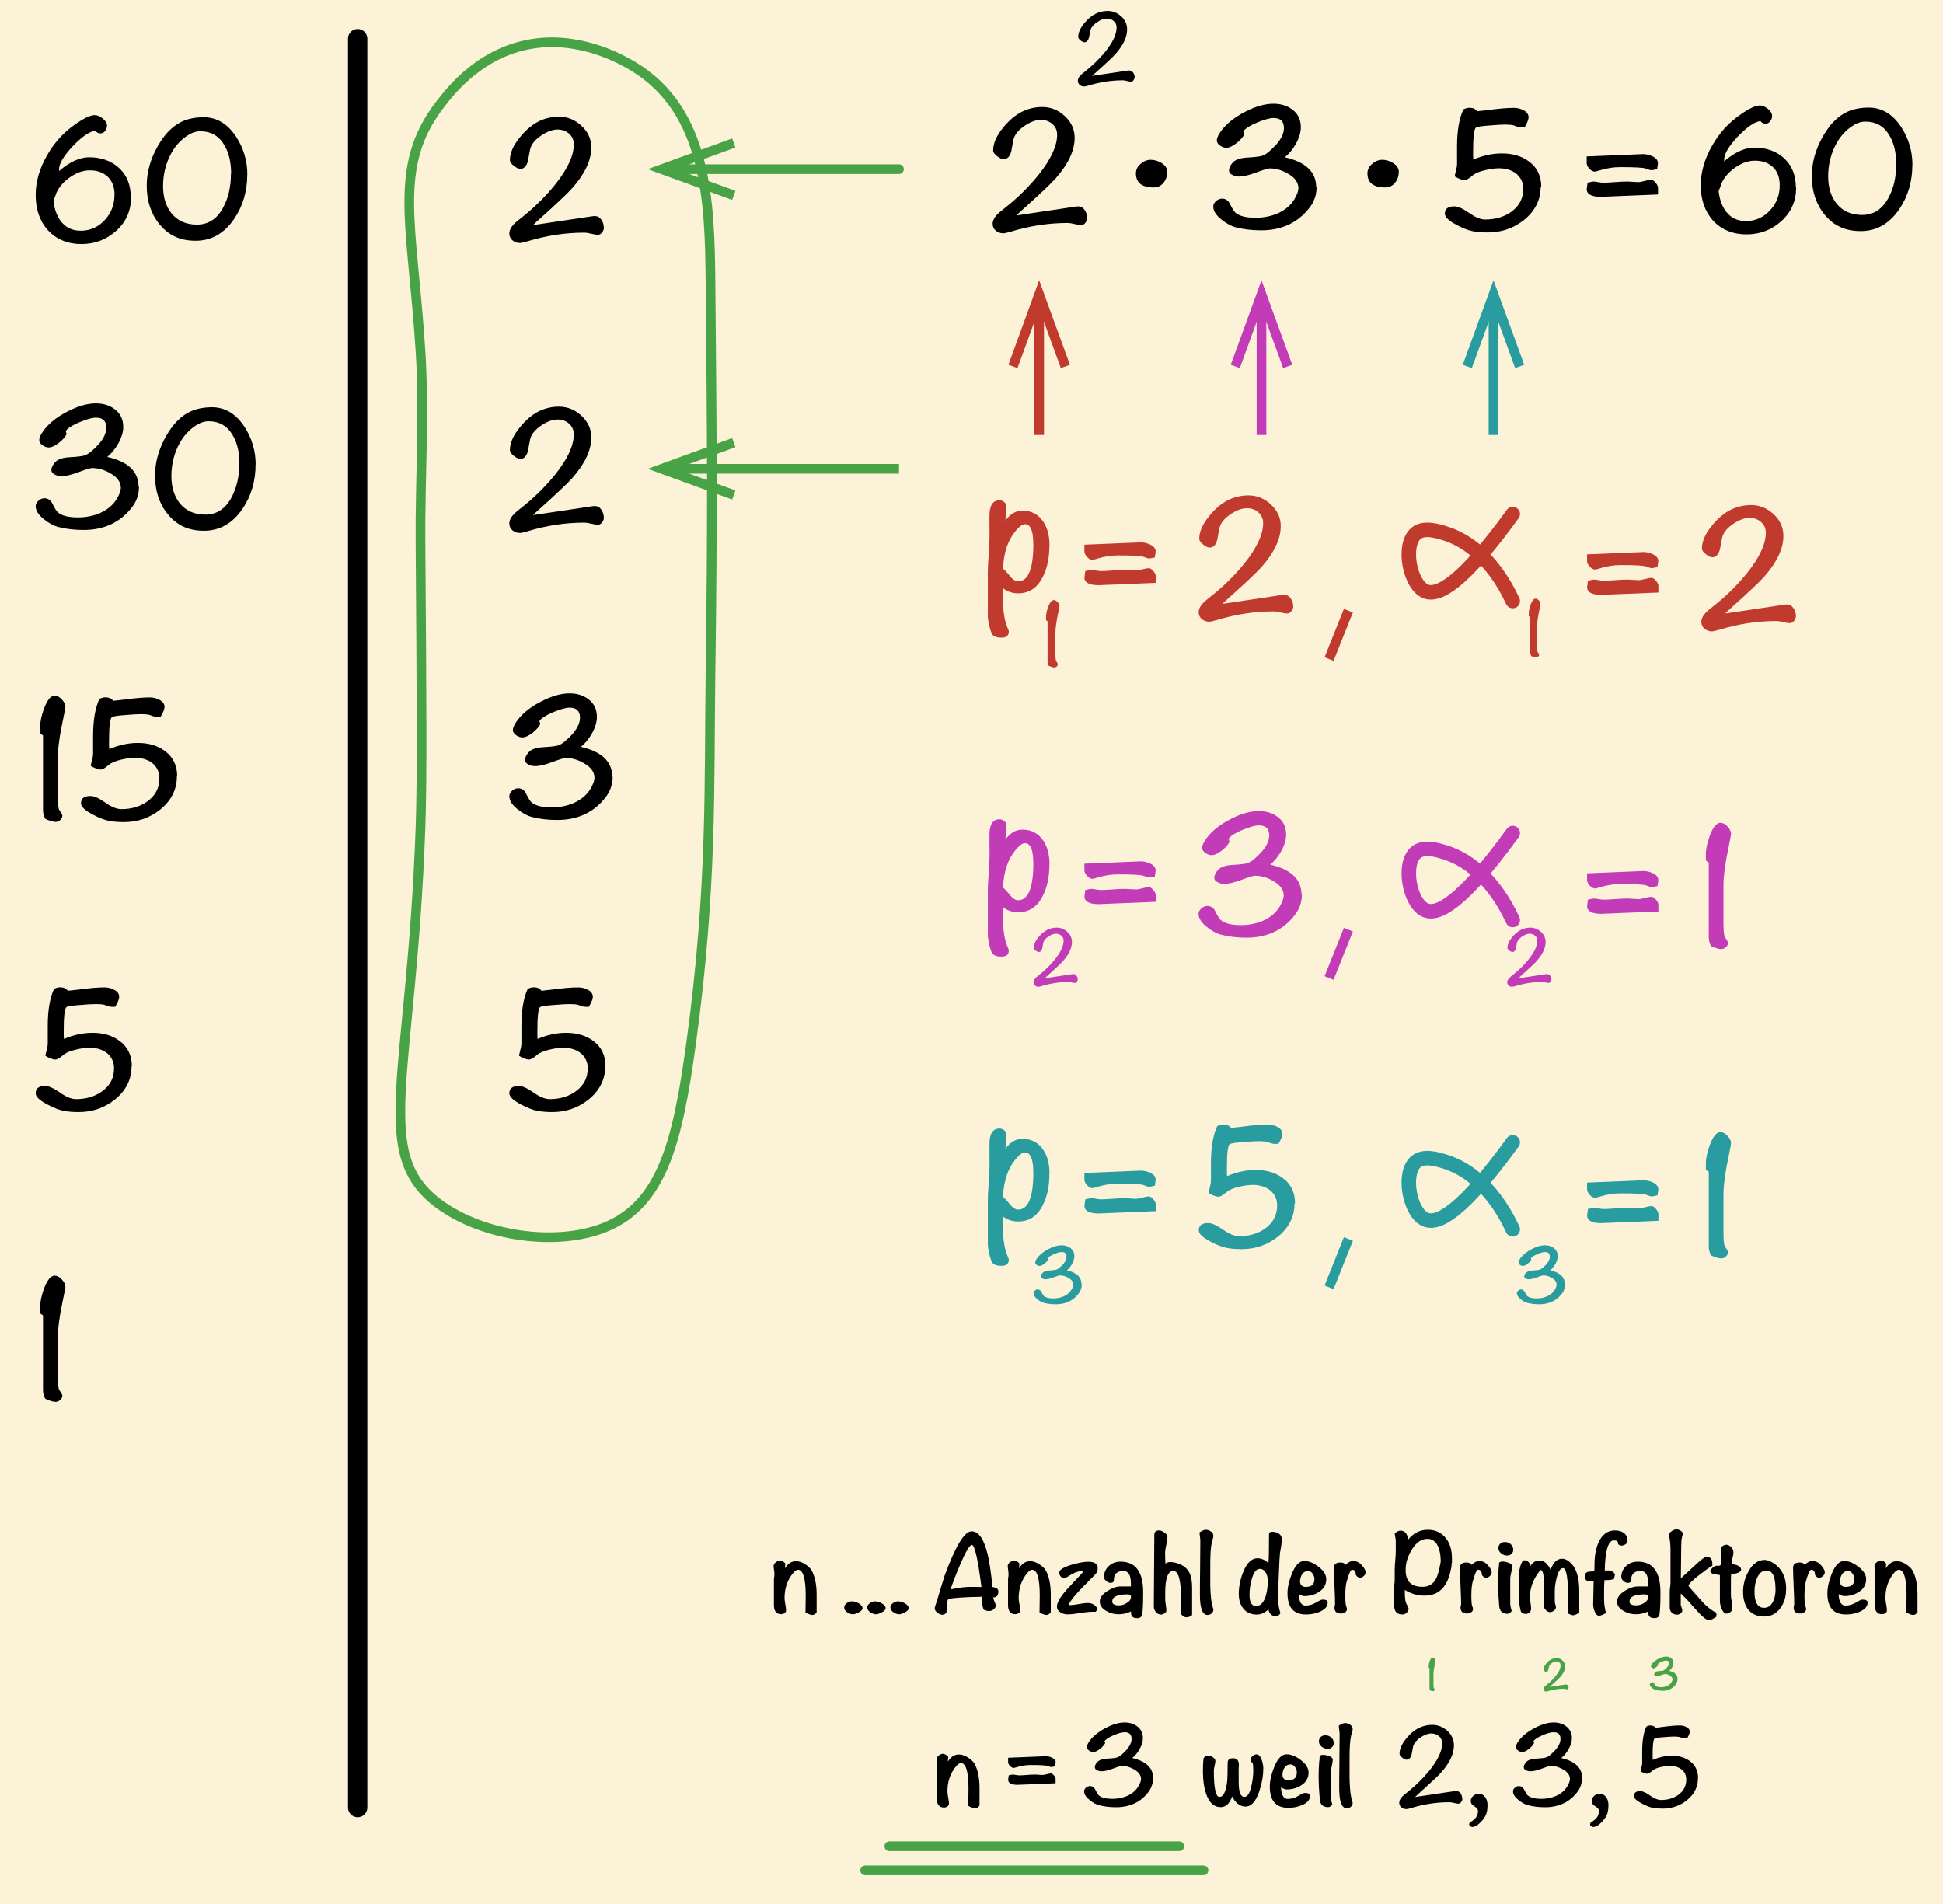 <?xml version="1.0" encoding="UTF-8"?>
<svg id="Ebene_1" data-name="Ebene 1" xmlns="http://www.w3.org/2000/svg" viewBox="0 0 201 197">
  <rect width="201" height="197" fill="#fbf2d8"/>
  <g>
    <path d="M13.56,20.39c0,1.39-.5,2.54-1.51,3.47-1.01.92-2.22,1.39-3.63,1.39s-2.61-.49-3.49-1.46c-.83-.94-1.24-2.14-1.24-3.61,0-1.37.39-2.73,1.16-4.08.73-1.29,1.67-2.35,2.85-3.18.94-.67,1.64-1.01,2.1-1.01.26,0,.54.12.83.35.29.23.44.48.44.74,0,.2-.07.38-.2.55-.13.17-.29.25-.48.25-.21,0-.39-.09-.53-.28-.61.09-1.39.62-2.34,1.61-.96,1.02-1.43,1.83-1.41,2.43v.13c1.11-.95,2.15-1.42,3.11-1.42,1.27,0,2.31.38,3.11,1.12s1.2,1.76,1.2,3.02ZM11.85,20.16c0-.79-.23-1.41-.69-1.86-.46-.45-1.08-.68-1.87-.68-.67,0-1.34.23-2,.68-.66.45-1.14.99-1.44,1.61-.06.19-.17.48-.32.86.1.9.37,1.62.8,2.16.5.63,1.17.94,2.02.94,1,0,1.83-.38,2.5-1.12.66-.71.99-1.57.99-2.59Z"/>
    <path d="M25.58,18.06c0,1.73-.45,3.25-1.35,4.58-1.03,1.51-2.36,2.27-3.99,2.27s-2.81-.57-3.75-1.72c-.88-1.08-1.31-2.41-1.31-3.99,0-1.4.39-2.77,1.16-4.12.86-1.5,1.92-2.42,3.19-2.76.45-.12.96-.19,1.54-.19,1.35,0,2.47.67,3.36,2.02.77,1.19,1.16,2.49,1.16,3.92ZM23.91,17.98c0-1.2-.23-2.18-.7-2.96-.55-.96-1.39-1.44-2.52-1.44-.36,0-.74.11-1.13.34-.86.5-1.54,1.27-2.03,2.3-.44.95-.66,1.96-.66,3.03,0,1.15.29,2.08.86,2.81.64.79,1.52,1.18,2.65,1.18,1.19,0,2.11-.61,2.74-1.83.51-.97.77-2.11.77-3.42Z"/>
    <path d="M14.38,50.35c0,.83-.26,1.56-.79,2.21-1.2,1.51-2.85,2.27-4.95,2.27-.94,0-1.79-.1-2.57-.3-.5-.12-1-.39-1.5-.79-.59-.46-.88-.92-.88-1.37,0-.21.1-.4.29-.57.19-.17.4-.25.61-.25.36,0,.63.17.81.51.24.5.44.82.6.96.41.34,1.1.51,2.06.51.82,0,1.59-.15,2.29-.45.77-.35,1.36-.84,1.74-1.48.27-.46.41-.84.41-1.12,0-.6-.36-1.11-1.09-1.52-.61-.36-1.24-.54-1.88-.54-.18,0-.64.14-1.39.42s-1.34.42-1.78.42c-.24,0-.46-.05-.66-.15-.25-.11-.38-.27-.38-.49,0-.26.14-.54.41-.83.27-.29.77-.45,1.48-.49.88-.05,1.41-.12,1.61-.21.38-.15.84-.54,1.41-1.16.51-.59.77-1.15.77-1.69,0-.69-.36-1.03-1.07-1.03-.4,0-.97.16-1.71.47-.74.31-1.21.61-1.41.9v.06s.03.1.09.26c-.14.29-.4.59-.79.9-.43.33-.78.49-1.07.49-.21,0-.43-.08-.65-.23-.22-.16-.33-.33-.33-.53,0-.27.17-.63.51-1.07.55-.71,1.36-1.35,2.43-1.9s2.04-.83,2.92-.83c.79,0,1.44.21,1.97.62.57.44.86,1.04.86,1.82,0,.52-.17,1.09-.51,1.71-.31.55-.69,1.01-1.14,1.39,2.16.49,3.24,1.52,3.24,3.11Z"/>
    <path d="M26.44,48.06c0,1.73-.45,3.25-1.35,4.58-1.03,1.51-2.36,2.27-3.99,2.27s-2.81-.57-3.75-1.72c-.88-1.08-1.31-2.41-1.31-3.99,0-1.4.39-2.77,1.16-4.12.86-1.5,1.92-2.42,3.19-2.76.45-.12.96-.19,1.54-.19,1.35,0,2.47.67,3.36,2.02.77,1.19,1.16,2.49,1.16,3.92ZM24.77,47.98c0-1.2-.23-2.18-.7-2.96-.55-.96-1.39-1.44-2.52-1.44-.36,0-.74.11-1.13.34-.86.5-1.54,1.27-2.03,2.3-.44.95-.66,1.96-.66,3.03,0,1.15.29,2.08.86,2.81.64.79,1.52,1.18,2.65,1.18,1.19,0,2.11-.61,2.74-1.83.51-.97.77-2.11.77-3.42Z"/>
    <path d="M6.77,73.08c0,.14-.08.56-.23,1.26-.38,1.76-.56,3.14-.56,4.12v3.68c0,.97.05,1.52.15,1.65.21.31.32.51.32.58,0,.18-.07.33-.22.46-.14.13-.3.2-.48.2-.26,0-.62-.11-1.07-.32-.15-.33-.23-.61-.23-.86v-7.76l-.3-.23v-.6c-.01-.52.12-1.17.39-1.93.34-.91.71-1.37,1.12-1.37.24,0,.48.13.72.38.24.26.37.5.37.74Z"/>
    <path d="M18.3,80.32c0,1.36-.58,2.51-1.73,3.44-1.09.86-2.33,1.29-3.73,1.29-.59,0-1.12-.04-1.58-.13s-1.03-.31-1.7-.67c-.79-.42-1.18-.8-1.18-1.14,0-.51.33-.76.98-.76.38,0,.88.23,1.53.68.64.46,1.2.68,1.66.68,1.05,0,1.94-.26,2.68-.79.84-.6,1.26-1.39,1.26-2.39,0-.67-.26-1.21-.77-1.61-.48-.35-1.06-.52-1.74-.52-.43,0-.9.06-1.43.19-.61.14-1.04.32-1.29.54-.38.33-.66.49-.86.49-.23,0-.56-.12-1.01-.38.01-.14.06-.34.13-.61.08-.27.11-.48.11-.63v-1.86c0-1.63.22-2.91.65-3.83.21-.11.42-.17.64-.17.34,0,.6.12.79.36.05,0,.39-.04,1.01-.11,1.17-.16,2.09-.24,2.77-.24.36,0,.69.08.97.23.37.18.56.43.56.75,0,.23-.14.57-.41,1.03h-.39c-.11,0-.24-.02-.39-.07-.2-.08-.32-.12-.36-.13-.2-.05-.48-.08-.84-.08-.39,0-.93.03-1.61.09-.88.06-1.36.14-1.46.23-.19.18-.28,1.01-.28,2.51,0,.31,0,.58.02.79.98-.42,1.96-.64,2.96-.64,1.14,0,2.08.29,2.83.86.82.62,1.24,1.49,1.24,2.6Z"/>
    <path d="M13.61,110.32c0,1.36-.58,2.51-1.73,3.44-1.09.86-2.33,1.29-3.73,1.29-.59,0-1.12-.04-1.58-.13s-1.03-.31-1.7-.67c-.79-.42-1.18-.8-1.18-1.14,0-.51.33-.76.98-.76.38,0,.88.23,1.53.68.64.46,1.2.68,1.66.68,1.05,0,1.94-.26,2.68-.79.84-.6,1.26-1.39,1.26-2.39,0-.67-.26-1.21-.77-1.61-.48-.35-1.06-.52-1.74-.52-.43,0-.9.06-1.43.19-.61.14-1.04.32-1.29.54-.38.33-.66.49-.86.49-.23,0-.56-.12-1.01-.38.01-.14.06-.34.13-.61.08-.27.11-.48.11-.63v-1.86c0-1.63.22-2.91.65-3.83.21-.11.42-.17.64-.17.34,0,.6.12.79.36.05,0,.39-.04,1.01-.11,1.17-.16,2.09-.24,2.77-.24.36,0,.69.08.97.23.37.17.56.42.56.75,0,.22-.14.57-.41,1.03h-.39c-.11,0-.24-.03-.39-.08-.2-.08-.32-.12-.36-.13-.2-.05-.48-.07-.84-.07-.39,0-.93.03-1.61.09-.88.06-1.36.14-1.46.22-.19.17-.28,1.01-.28,2.51,0,.31,0,.58.02.79.98-.42,1.96-.64,2.96-.64,1.14,0,2.08.29,2.83.86.82.62,1.24,1.49,1.24,2.6Z"/>
    <path d="M6.77,133.08c0,.14-.08.56-.23,1.26-.38,1.76-.56,3.14-.56,4.12v3.68c0,.97.05,1.52.15,1.65.21.31.32.51.32.58,0,.18-.07.33-.22.46-.14.13-.3.2-.48.2-.26,0-.62-.11-1.07-.32-.15-.33-.23-.61-.23-.86v-7.76l-.3-.22v-.6c-.01-.52.12-1.17.39-1.93.34-.91.71-1.37,1.12-1.37.24,0,.48.13.72.38.24.26.37.5.37.74Z"/>
  </g>
  <g>
    <path d="M62.48,23.52c0,.18-.06.35-.19.52-.12.17-.27.25-.45.25-.15,0-.38-.04-.68-.11-.31-.08-.54-.11-.7-.11-1.98,0-3.94.3-5.91.9-.39.11-.64.17-.75.17-.3,0-.56-.09-.78-.27-.22-.18-.33-.42-.33-.72s.16-.63.47-.96c.11-.12.39-.36.84-.71,1.28-1.01,2.41-2.13,3.41-3.36,1.3-1.62,1.95-3.02,1.95-4.18,0-.46-.17-.83-.5-1.12s-.73-.42-1.19-.42c-.51,0-1.07.21-1.68.62-.61.41-.98.86-1.13,1.35-.09.42-.17.85-.24,1.27-.15.55-.41.83-.79.83-.19,0-.42-.11-.68-.32-.27-.21-.4-.41-.4-.58,0-.74.34-1.52,1.03-2.36.62-.77,1.3-1.34,2.02-1.69.64-.3,1.31-.45,2.02-.45.88,0,1.65.31,2.33.94.68.63,1.02,1.38,1.02,2.25,0,1.31-.66,2.72-1.99,4.22-.45.51-1.63,1.63-3.54,3.34-.19.16-.35.32-.49.47l6.15-.92c.06-.01.13-.02.21-.02.29,0,.52.12.69.37.17.24.26.52.26.82Z"/>
    <path d="M62.48,53.52c0,.18-.06.35-.19.52-.12.17-.27.25-.45.25-.15,0-.38-.04-.68-.11-.31-.08-.54-.11-.7-.11-1.98,0-3.94.3-5.91.9-.39.11-.64.17-.75.17-.3,0-.56-.09-.78-.27-.22-.18-.33-.42-.33-.72s.16-.63.47-.96c.11-.12.39-.36.84-.71,1.28-1.01,2.41-2.13,3.41-3.36,1.3-1.62,1.95-3.02,1.95-4.18,0-.46-.17-.83-.5-1.12s-.73-.42-1.19-.42c-.51,0-1.07.21-1.68.62-.61.41-.98.86-1.13,1.35-.09.42-.17.85-.24,1.27-.15.55-.41.83-.79.83-.19,0-.42-.11-.68-.32-.27-.21-.4-.41-.4-.58,0-.74.34-1.52,1.03-2.36.62-.77,1.3-1.34,2.02-1.69.64-.3,1.31-.45,2.02-.45.88,0,1.65.31,2.33.94.68.63,1.02,1.38,1.02,2.25,0,1.31-.66,2.72-1.99,4.22-.45.51-1.63,1.63-3.54,3.34-.19.16-.35.32-.49.47l6.15-.92c.06-.01.13-.02.21-.02.29,0,.52.12.69.37.17.24.26.52.26.82Z"/>
    <path d="M63.38,80.35c0,.82-.26,1.56-.79,2.21-1.2,1.51-2.85,2.27-4.95,2.27-.94,0-1.79-.1-2.57-.3-.5-.12-1-.39-1.5-.79-.59-.46-.88-.92-.88-1.37,0-.21.1-.4.29-.57.19-.17.4-.25.61-.25.36,0,.63.17.81.51.24.5.44.82.6.96.41.34,1.1.51,2.06.51.82,0,1.59-.15,2.29-.45.77-.35,1.36-.84,1.74-1.48.27-.46.41-.84.41-1.12,0-.6-.36-1.11-1.09-1.52-.61-.36-1.24-.54-1.88-.54-.18,0-.64.14-1.39.42s-1.34.42-1.78.42c-.24,0-.46-.05-.66-.15-.25-.11-.38-.27-.38-.49,0-.26.14-.54.41-.83.27-.29.77-.45,1.48-.49.88-.05,1.41-.12,1.61-.21.38-.15.84-.54,1.41-1.16.51-.59.77-1.15.77-1.69,0-.69-.36-1.03-1.07-1.03-.4,0-.97.16-1.71.47-.74.31-1.21.61-1.41.9v.06s.03.1.09.26c-.14.29-.4.59-.79.9-.43.33-.78.49-1.07.49-.21,0-.43-.08-.65-.23-.22-.16-.33-.33-.33-.53,0-.27.17-.63.51-1.07.55-.71,1.36-1.35,2.43-1.9s2.04-.83,2.92-.83c.79,0,1.44.21,1.97.62.57.44.86,1.04.86,1.82,0,.52-.17,1.09-.51,1.71-.31.55-.69,1.01-1.14,1.39,2.16.49,3.24,1.53,3.24,3.11Z"/>
    <path d="M62.61,110.32c0,1.36-.58,2.51-1.73,3.44-1.09.86-2.33,1.29-3.73,1.29-.59,0-1.12-.04-1.58-.13s-1.03-.31-1.7-.67c-.79-.42-1.18-.8-1.18-1.14,0-.51.33-.76.98-.76.38,0,.88.23,1.53.68.64.46,1.2.68,1.66.68,1.05,0,1.94-.26,2.68-.79.84-.6,1.26-1.39,1.26-2.39,0-.67-.26-1.21-.77-1.61-.48-.35-1.06-.52-1.74-.52-.43,0-.9.06-1.43.19-.61.14-1.04.32-1.29.54-.38.33-.66.49-.86.49-.23,0-.56-.12-1.01-.38.01-.14.06-.34.13-.61.08-.27.11-.48.11-.63v-1.86c0-1.63.22-2.91.65-3.83.21-.11.42-.17.64-.17.34,0,.6.12.79.36.05,0,.39-.04,1.01-.11,1.17-.16,2.09-.24,2.77-.24.36,0,.69.08.97.23.37.17.56.42.56.75,0,.22-.14.57-.41,1.03h-.39c-.11,0-.24-.03-.39-.08-.2-.08-.32-.12-.36-.13-.2-.05-.48-.07-.84-.07-.39,0-.93.03-1.61.09-.88.06-1.36.14-1.46.22-.19.17-.28,1.01-.28,2.51,0,.31,0,.58.02.79.98-.42,1.96-.64,2.96-.64,1.14,0,2.08.29,2.83.86.82.62,1.24,1.49,1.24,2.6Z"/>
  </g>
  <g>
    <path d="M112.48,22.52c0,.18-.06.35-.19.52-.12.17-.27.25-.45.25-.15,0-.38-.04-.68-.11-.31-.08-.54-.11-.7-.11-1.98,0-3.94.3-5.91.9-.39.11-.64.17-.75.17-.3,0-.56-.09-.78-.27-.22-.18-.33-.42-.33-.72s.16-.63.47-.96c.11-.12.39-.36.84-.71,1.28-1.01,2.41-2.13,3.41-3.36,1.3-1.62,1.95-3.02,1.95-4.18,0-.46-.17-.83-.5-1.12-.33-.28-.73-.42-1.19-.42-.51,0-1.07.21-1.68.62s-.98.86-1.13,1.35c-.09.42-.17.85-.24,1.27-.15.55-.41.83-.79.83-.19,0-.42-.11-.69-.32-.27-.21-.4-.41-.4-.58,0-.74.34-1.52,1.03-2.36.62-.77,1.3-1.34,2.03-1.69.64-.3,1.31-.45,2.02-.45.88,0,1.65.31,2.33.94.68.63,1.02,1.38,1.02,2.25,0,1.31-.66,2.72-1.99,4.22-.45.51-1.63,1.63-3.54,3.34-.19.16-.35.32-.49.47l6.15-.92c.06-.01.13-.02.21-.02.29,0,.52.12.69.37.17.24.26.52.26.82Z"/>
    <path d="M120.75,17.79c0,.43-.13.8-.39,1.12-.26.32-.6.48-1.01.48-1.23,0-1.84-.49-1.84-1.46,0-.38.16-.7.49-.98.32-.28.67-.42,1.03-.42.39,0,.76.11,1.11.32.41.25.62.57.62.96Z"/>
    <path d="M136.2,19.35c0,.83-.26,1.56-.79,2.21-1.2,1.51-2.85,2.27-4.95,2.27-.94,0-1.79-.1-2.57-.3-.5-.12-1-.39-1.5-.79-.59-.46-.88-.92-.88-1.37,0-.21.1-.4.29-.57.19-.17.4-.25.61-.25.36,0,.63.17.81.51.24.5.44.82.6.96.41.34,1.1.51,2.06.51.82,0,1.59-.15,2.29-.45.78-.35,1.36-.84,1.74-1.48.27-.46.41-.84.41-1.12,0-.6-.36-1.11-1.09-1.52-.61-.36-1.24-.54-1.88-.54-.17,0-.64.14-1.39.42s-1.34.42-1.78.42c-.24,0-.46-.05-.66-.15-.25-.11-.38-.27-.38-.49,0-.26.14-.54.41-.83.28-.29.77-.45,1.48-.49.88-.05,1.41-.12,1.61-.21.38-.15.84-.54,1.41-1.16.51-.59.77-1.15.77-1.69,0-.69-.36-1.03-1.07-1.03-.4,0-.97.16-1.71.47-.74.31-1.21.61-1.41.9v.06s.03.1.09.26c-.14.29-.4.59-.79.9-.43.33-.78.49-1.07.49-.21,0-.43-.08-.65-.23-.22-.16-.33-.33-.33-.53,0-.27.17-.63.51-1.07.55-.71,1.36-1.35,2.43-1.9,1.07-.56,2.04-.83,2.92-.83.79,0,1.44.21,1.97.62.58.44.86,1.04.86,1.82,0,.52-.17,1.09-.51,1.71-.31.55-.69,1.01-1.14,1.39,2.16.49,3.24,1.52,3.24,3.11Z"/>
    <path d="M144.7,17.79c0,.43-.13.8-.39,1.12-.26.32-.6.48-1.01.48-1.23,0-1.84-.49-1.84-1.46,0-.38.16-.7.49-.98s.67-.42,1.03-.42c.39,0,.76.11,1.11.32.41.25.62.57.62.96Z"/>
    <path d="M159.38,19.32c0,1.36-.58,2.51-1.72,3.44-1.09.86-2.33,1.29-3.73,1.29-.59,0-1.12-.04-1.58-.13-.47-.09-1.03-.31-1.7-.67-.79-.42-1.18-.8-1.18-1.14,0-.51.33-.76.98-.76.38,0,.88.23,1.53.68.64.46,1.2.68,1.66.68,1.05,0,1.94-.26,2.68-.78.84-.6,1.26-1.4,1.26-2.39,0-.67-.26-1.21-.77-1.61-.47-.35-1.06-.52-1.74-.52-.42,0-.9.06-1.42.19-.61.14-1.04.32-1.29.54-.38.33-.66.49-.86.49-.23,0-.56-.12-1.01-.38.01-.14.06-.34.13-.61s.11-.48.11-.63v-1.86c0-1.63.22-2.91.66-3.83.21-.11.42-.17.64-.17.34,0,.6.12.79.36.05,0,.39-.04,1.01-.11,1.17-.16,2.09-.24,2.77-.24.36,0,.69.08.97.23.37.18.56.43.56.75,0,.23-.14.57-.41,1.03h-.39c-.11,0-.24-.02-.39-.07-.2-.08-.32-.12-.36-.13-.2-.05-.48-.08-.84-.08-.39,0-.93.03-1.61.09-.88.06-1.36.14-1.46.23-.19.18-.28,1.01-.28,2.51,0,.31,0,.57.02.79.97-.42,1.96-.64,2.96-.64,1.14,0,2.08.29,2.83.86.83.62,1.24,1.49,1.24,2.6Z"/>
    <path d="M171.51,16.86c0,.09-.01.19-.04.32-.02.16-.04.27-.04.32-.33.07-.53.11-.62.11-.07,0-.26-.06-.54-.17-.24-.1-1.12-.15-2.66-.15-.7,0-1.39.11-2.08.32l-.21.06c-.16.05-.28.08-.34.08-.19,0-.38-.1-.56-.3-.19-.2-.28-.39-.28-.58v-.69c3.84-.16,5.78-.24,5.83-.24.33,0,.65.08.98.23.38.19.56.42.56.71ZM171.51,20.12c-3.8.16-5.76.24-5.89.24-.99,0-1.48-.27-1.48-.81,0,.05.03-.17.09-.65.33-.08.53-.12.6-.12.11,0,.28.02.51.06.22.04.39.06.51.06.26,0,.66-.02,1.2-.06.54-.04.94-.06,1.22-.06.14,0,.34,0,.61.03.27.02.47.03.59.03.15,0,.37-.04.67-.12.29-.08.52-.12.67-.12.14,0,.29.1.46.3.17.2.25.38.25.52v.69Z"/>
    <path d="M185.81,19.39c0,1.39-.5,2.54-1.51,3.47-1.01.92-2.22,1.39-3.63,1.39s-2.61-.49-3.49-1.46c-.82-.94-1.24-2.14-1.24-3.61,0-1.37.39-2.73,1.16-4.08.72-1.29,1.67-2.35,2.85-3.18.94-.67,1.64-1.01,2.1-1.01.26,0,.54.12.83.35.29.23.44.48.44.74,0,.2-.07.38-.2.55-.13.17-.29.25-.48.25-.21,0-.39-.09-.53-.28-.61.09-1.39.62-2.34,1.61-.96,1.02-1.43,1.83-1.41,2.43v.13c1.11-.95,2.15-1.42,3.11-1.42,1.28,0,2.31.38,3.11,1.12.8.75,1.2,1.76,1.2,3.02ZM184.11,19.16c0-.79-.23-1.41-.69-1.86-.46-.45-1.08-.68-1.87-.68-.67,0-1.34.23-2,.68-.66.45-1.14.99-1.44,1.61-.06.19-.17.48-.32.86.1.9.37,1.62.8,2.16.5.63,1.17.94,2.02.94,1,0,1.83-.38,2.51-1.12.66-.71.99-1.57.99-2.59Z"/>
    <path d="M197.83,17.06c0,1.73-.45,3.25-1.35,4.58-1.03,1.51-2.36,2.27-3.99,2.27s-2.81-.57-3.75-1.72c-.88-1.08-1.31-2.41-1.31-3.99,0-1.4.39-2.77,1.16-4.12.86-1.5,1.92-2.42,3.19-2.76.45-.12.96-.19,1.54-.19,1.35,0,2.47.67,3.36,2.02.77,1.19,1.16,2.49,1.16,3.92ZM196.16,16.98c0-1.2-.23-2.18-.7-2.96-.55-.96-1.39-1.44-2.52-1.44-.36,0-.74.11-1.13.34-.86.5-1.54,1.27-2.03,2.3-.44.95-.66,1.96-.66,3.03,0,1.15.29,2.08.87,2.81.64.79,1.52,1.18,2.65,1.18,1.19,0,2.11-.61,2.75-1.83.51-.97.77-2.11.77-3.42Z"/>
  </g>
  <path d="M117.37,7.99c0,.11-.04.21-.11.31s-.17.15-.27.15c-.09,0-.23-.02-.41-.07s-.32-.07-.42-.07c-1.19,0-2.37.18-3.54.54-.23.07-.38.1-.45.1-.18,0-.34-.05-.47-.16-.13-.11-.2-.25-.2-.43s.09-.38.28-.57c.07-.08.24-.22.51-.43.76-.61,1.45-1.28,2.05-2.01.78-.97,1.17-1.81,1.17-2.51,0-.28-.1-.5-.3-.67-.2-.17-.44-.25-.71-.25-.31,0-.64.12-1.01.37-.36.25-.59.52-.68.81-.05.25-.1.51-.15.77-.09.33-.25.5-.47.5-.11,0-.25-.06-.41-.19s-.24-.24-.24-.35c0-.44.21-.92.62-1.42.38-.47.78-.8,1.22-1.01.38-.18.79-.27,1.21-.27.52,0,.99.19,1.4.56s.61.83.61,1.35c0,.79-.4,1.63-1.19,2.53-.27.31-.98.98-2.13,2-.11.1-.21.19-.29.28l3.69-.55s.08-.01.12-.01c.17,0,.31.07.42.22.11.15.16.31.16.49Z"/>
  <line x1="37" y1="4" x2="37" y2="187" fill="none" stroke="#000" stroke-linecap="round" stroke-miterlimit="10" stroke-width="2"/>
  <path d="M55.5,4.47c-5.65.7-8.88,4.91-10,6.37-4.92,6.41-2.84,12.29-2,25.46.42,6.62-.05,13.26,0,19.89.12,16.29.18,24.44,0,29.44-.93,26.09-5.15,33.8,2,38.99,4.56,3.31,12.04,4.35,17,2.39,5.98-2.37,7.59-8.8,9-19.1,2.22-16.26,1.84-26.9,2-38.19.23-16.38.15-24.45,0-40.58-.08-8.18-.32-17.67-8-22.28-.88-.53-5.01-3-10-2.39Z" fill="none" stroke="#48a346" stroke-miterlimit="10"/>
  <g>
    <line x1="93" y1="17.5" x2="69.83" y2="17.5" fill="none" stroke="#48a346" stroke-linecap="round" stroke-linejoin="round"/>
    <polygon points="75.74 14.32 76.08 15.26 69.92 17.5 76.08 19.74 75.74 20.68 67 17.5 75.74 14.32" fill="#48a346"/>
  </g>
  <g>
    <line x1="107.5" y1="45" x2="107.5" y2="31.83" fill="none" stroke="#c03b2d" stroke-miterlimit="10"/>
    <polygon points="110.68 37.74 109.74 38.08 107.5 31.92 105.26 38.08 104.32 37.74 107.5 29 110.68 37.74" fill="#c03b2d"/>
  </g>
  <g>
    <line x1="130.5" y1="45" x2="130.5" y2="31.83" fill="none" stroke="#c23bb7" stroke-miterlimit="10"/>
    <polygon points="133.68 37.74 132.74 38.08 130.5 31.92 128.26 38.08 127.32 37.74 130.5 29 133.68 37.74" fill="#c23bb7"/>
  </g>
  <g>
    <line x1="154.5" y1="45" x2="154.5" y2="31.83" fill="none" stroke="#299c9f" stroke-miterlimit="10"/>
    <polygon points="157.68 37.74 156.74 38.08 154.5 31.92 152.26 38.08 151.32 37.74 154.5 29 157.68 37.74" fill="#299c9f"/>
  </g>
  <g>
    <line x1="93" y1="48.5" x2="69.83" y2="48.5" fill="none" stroke="#48a346" stroke-miterlimit="10"/>
    <polygon points="75.74 45.32 76.08 46.26 69.92 48.5 76.08 50.74 75.74 51.68 67 48.5 75.74 45.32" fill="#48a346"/>
  </g>
  <path d="M108.56,56.41c0,1.27-.22,2.36-.67,3.24-.56,1.15-1.41,1.73-2.55,1.73-.61,0-1.14-.18-1.58-.52v1.12c0,1.2.14,2.14.41,2.83.12.27.19.45.19.52,0,.42-.25.64-.75.64-.38,0-.66-.07-.84-.21-.14-.09-.28-.4-.41-.94-.11-.48-.17-.84-.17-1.09v-4.52c0-.41.02-.98.08-1.69.05-.8.08-1.36.09-1.67.01-.31.01-.72,0-1.24v-1.26c0-1.06.35-1.59,1.04-1.59.17,0,.33.06.48.18s.22.26.22.42c0,.27-.03.77-.09,1.5.49-.69,1.08-1.03,1.76-1.03.92,0,1.64.38,2.14,1.12.44.65.66,1.46.66,2.44ZM106.89,56.25c0-1.35-.29-2.02-.87-2.02-.25,0-.58.24-.98.73-.78.94-1.21,2.23-1.28,3.88.14.08.38.34.74.79.28.34.55.51.83.51,1.04,0,1.57-1.29,1.57-3.88Z" fill="#c03b2d"/>
  <g>
    <path d="M119.55,57.03c0,.09-.01.19-.04.32-.03.16-.04.27-.04.32-.33.07-.53.11-.62.11-.08,0-.26-.06-.54-.17-.24-.1-1.12-.15-2.66-.15-.7,0-1.39.11-2.08.32l-.21.06c-.16.05-.28.08-.34.08-.19,0-.38-.1-.56-.3-.19-.2-.28-.39-.28-.58v-.69c3.84-.16,5.78-.24,5.83-.24.33,0,.65.08.98.23.38.19.56.42.56.71ZM119.55,60.3c-3.8.16-5.76.24-5.89.24-.99,0-1.48-.27-1.48-.81,0,.05.03-.17.09-.65.33-.08.53-.12.6-.12.11,0,.28.02.51.06.22.04.39.06.51.06.26,0,.66-.02,1.2-.06.54-.04.94-.06,1.22-.06.14,0,.34,0,.61.03.27.02.47.03.59.03.15,0,.37-.04.67-.12.29-.08.52-.12.67-.12.14,0,.29.1.46.3.17.2.25.38.25.52v.69Z" fill="#c03b2d"/>
    <path d="M133.79,62.7c0,.18-.06.35-.19.52-.12.17-.28.25-.45.25-.15,0-.38-.04-.68-.11-.31-.08-.54-.11-.7-.11-1.97,0-3.94.3-5.91.9-.39.11-.64.17-.75.17-.3,0-.56-.09-.78-.27-.22-.18-.33-.42-.33-.72s.16-.63.47-.96c.11-.12.39-.36.84-.71,1.28-1.01,2.41-2.13,3.41-3.36,1.3-1.62,1.95-3.02,1.95-4.18,0-.46-.17-.83-.5-1.12s-.73-.42-1.19-.42c-.51,0-1.07.21-1.68.62s-.98.86-1.13,1.35c-.09.42-.17.85-.24,1.27-.15.55-.41.83-.79.83-.19,0-.42-.11-.68-.32-.27-.21-.4-.41-.4-.58,0-.74.34-1.52,1.03-2.36.62-.77,1.3-1.34,2.03-1.69.64-.3,1.31-.45,2.02-.45.88,0,1.65.31,2.33.94.68.63,1.02,1.38,1.02,2.25,0,1.31-.66,2.72-1.99,4.22-.45.51-1.63,1.63-3.54,3.34-.19.16-.35.32-.49.47l6.15-.92c.06-.01.13-.02.21-.02.29,0,.52.12.69.37.17.24.26.52.26.82Z" fill="#c03b2d"/>
  </g>
  <path d="M109.6,62.68c0,.07-.04.3-.12.67-.2.94-.3,1.67-.3,2.2v1.96c0,.52.03.81.08.88.11.17.17.27.17.31,0,.09-.04.18-.11.25-.08.07-.16.1-.26.1-.14,0-.33-.06-.57-.17-.08-.17-.12-.33-.12-.46v-4.14l-.16-.12v-.32c0-.28.06-.62.21-1.03.18-.49.38-.73.6-.73.13,0,.26.07.39.2.13.14.19.27.19.4Z" fill="#c03b2d"/>
  <g>
    <path d="M171.55,58.03c0,.09-.01.19-.04.32-.03.16-.04.27-.04.32-.33.07-.53.11-.62.11-.08,0-.26-.06-.54-.17-.24-.1-1.12-.15-2.66-.15-.7,0-1.39.11-2.08.32l-.21.06c-.16.05-.28.08-.34.08-.19,0-.38-.1-.56-.3-.19-.2-.28-.39-.28-.58v-.69c3.84-.16,5.78-.24,5.83-.24.33,0,.65.08.98.23.38.19.56.42.56.71ZM171.55,61.3c-3.8.16-5.76.24-5.89.24-.99,0-1.48-.27-1.48-.81,0,.05.03-.17.09-.65.33-.08.53-.12.6-.12.11,0,.28.02.51.06.22.04.39.06.51.06.26,0,.66-.02,1.2-.06.54-.04.94-.06,1.22-.06.14,0,.34,0,.61.03.27.02.47.03.59.03.15,0,.37-.04.67-.12.29-.08.52-.12.67-.12.14,0,.29.1.46.3.17.2.25.38.25.52v.69Z" fill="#c03b2d"/>
    <path d="M185.79,63.7c0,.18-.06.35-.19.52-.12.17-.28.25-.45.25-.15,0-.38-.04-.68-.11-.31-.08-.54-.11-.7-.11-1.97,0-3.94.3-5.91.9-.39.11-.64.17-.75.17-.3,0-.56-.09-.78-.27-.22-.18-.33-.42-.33-.72s.16-.63.47-.96c.11-.12.39-.36.84-.71,1.28-1.01,2.41-2.13,3.41-3.36,1.3-1.62,1.95-3.02,1.95-4.18,0-.46-.17-.83-.5-1.12s-.73-.42-1.19-.42c-.51,0-1.07.21-1.68.62s-.98.86-1.13,1.35c-.09.42-.17.85-.24,1.27-.15.55-.41.83-.79.83-.19,0-.42-.11-.68-.32-.27-.21-.4-.41-.4-.58,0-.74.34-1.52,1.03-2.36.62-.77,1.3-1.34,2.03-1.69.64-.3,1.31-.45,2.02-.45.88,0,1.65.31,2.33.94.68.63,1.02,1.38,1.02,2.25,0,1.31-.66,2.72-1.99,4.22-.45.51-1.63,1.63-3.54,3.34-.19.16-.35.32-.49.47l6.15-.92c.06-.01.13-.02.21-.02.29,0,.52.12.69.37.17.24.26.52.26.82Z" fill="#c03b2d"/>
  </g>
  <path d="M111.49,101.33c0,.08-.03.16-.09.24-.06.08-.13.12-.21.12-.07,0-.18-.02-.32-.05s-.25-.05-.33-.05c-.92,0-1.84.14-2.76.42-.18.05-.3.08-.35.08-.14,0-.26-.04-.36-.13-.1-.08-.15-.2-.15-.34s.07-.29.22-.45c.05-.06.18-.17.39-.33.59-.47,1.13-1,1.59-1.57.61-.76.91-1.41.91-1.95,0-.22-.08-.39-.23-.52-.15-.13-.34-.2-.56-.2-.24,0-.5.1-.78.29-.28.19-.46.4-.53.63-.04.2-.08.4-.11.59-.07.26-.19.38-.37.38-.09,0-.19-.05-.32-.15-.12-.1-.19-.19-.19-.27,0-.34.16-.71.48-1.1.29-.36.61-.62.95-.79.3-.14.61-.21.95-.21.41,0,.77.15,1.09.44.32.29.48.64.48,1.05,0,.61-.31,1.27-.93,1.97-.21.24-.76.76-1.65,1.56-.09.08-.16.15-.23.22l2.87-.43s.06,0,.1,0c.13,0,.24.06.32.17.08.11.12.24.12.38Z" fill="#c23bb7"/>
  <path d="M160.49,101.33c0,.08-.03.16-.09.24-.06.08-.13.12-.21.12-.07,0-.18-.02-.32-.05s-.25-.05-.33-.05c-.92,0-1.84.14-2.76.42-.18.05-.3.08-.35.08-.14,0-.26-.04-.36-.13-.1-.08-.15-.2-.15-.34s.07-.29.22-.45c.05-.06.18-.17.39-.33.59-.47,1.13-1,1.59-1.57.61-.76.91-1.41.91-1.95,0-.22-.08-.39-.23-.52-.15-.13-.34-.2-.56-.2-.24,0-.5.1-.78.29-.28.19-.46.4-.53.63-.04.2-.08.4-.11.59-.07.26-.19.38-.37.38-.09,0-.19-.05-.32-.15-.12-.1-.19-.19-.19-.27,0-.34.16-.71.48-1.1.29-.36.61-.62.95-.79.3-.14.61-.21.95-.21.41,0,.77.15,1.09.44.32.29.48.64.48,1.05,0,.61-.31,1.27-.93,1.97-.21.24-.76.76-1.65,1.56-.09.08-.16.15-.23.22l2.87-.43s.06,0,.1,0c.13,0,.24.06.32.17.08.11.12.24.12.38Z" fill="#c23bb7"/>
  <path d="M159.36,62.45c0,.06-.04.26-.1.59-.18.82-.26,1.46-.26,1.93v1.71c0,.46.02.71.07.77.1.15.15.24.15.27,0,.08-.03.15-.1.21-.07.06-.14.09-.22.09-.12,0-.29-.05-.5-.15-.07-.15-.11-.29-.11-.4v-3.62l-.14-.1v-.28c0-.24.05-.55.18-.9.16-.43.33-.64.52-.64.11,0,.22.06.34.18.11.12.17.23.17.35Z" fill="#c03b2d"/>
  <path d="M111.91,132.85c0,.38-.12.73-.37,1.03-.56.71-1.33,1.06-2.31,1.06-.44,0-.84-.05-1.2-.14-.23-.06-.47-.18-.7-.37-.27-.22-.41-.43-.41-.64,0-.1.04-.19.14-.27.09-.08.18-.12.28-.12.17,0,.29.08.38.24.11.23.2.38.28.45.19.16.51.24.96.24.39,0,.74-.07,1.07-.21.36-.16.63-.39.81-.69.13-.22.19-.39.19-.52,0-.28-.17-.52-.51-.71-.29-.17-.58-.25-.88-.25-.08,0-.3.07-.65.2-.35.13-.63.2-.83.2-.11,0-.21-.02-.31-.07-.12-.05-.17-.13-.17-.23,0-.12.06-.25.19-.38.13-.13.36-.21.69-.23.41-.02.66-.06.75-.1.17-.07.39-.25.66-.54.24-.27.36-.54.36-.79,0-.32-.17-.48-.5-.48-.19,0-.45.07-.8.22-.34.15-.56.29-.66.42v.03s.01.05.04.12c-.06.13-.19.27-.37.42-.2.15-.36.23-.5.23-.1,0-.2-.04-.3-.11-.1-.07-.15-.16-.15-.25,0-.13.08-.29.24-.5.26-.33.63-.63,1.13-.89s.95-.39,1.36-.39c.37,0,.67.1.92.29.27.2.4.49.4.85,0,.25-.08.51-.24.8-.15.26-.32.47-.53.65,1.01.23,1.51.71,1.51,1.45Z" fill="#299c9f"/>
  <path d="M161.91,132.85c0,.38-.12.73-.37,1.03-.56.71-1.33,1.06-2.31,1.06-.44,0-.84-.05-1.2-.14-.23-.06-.47-.18-.7-.37-.27-.22-.41-.43-.41-.64,0-.1.04-.19.14-.27.09-.08.18-.12.28-.12.17,0,.29.08.38.24.11.23.2.38.28.45.19.16.51.24.96.24.39,0,.74-.07,1.07-.21.36-.16.63-.39.81-.69.13-.22.19-.39.19-.52,0-.28-.17-.52-.51-.71-.29-.17-.58-.25-.88-.25-.08,0-.3.07-.65.2-.35.13-.63.2-.83.2-.11,0-.21-.02-.31-.07-.12-.05-.17-.13-.17-.23,0-.12.06-.25.19-.38.13-.13.36-.21.69-.23.41-.02.66-.06.75-.1.17-.07.39-.25.66-.54.24-.27.36-.54.36-.79,0-.32-.17-.48-.5-.48-.19,0-.45.07-.8.22-.34.15-.56.29-.66.42v.03s.01.05.04.12c-.06.13-.19.27-.37.42-.2.15-.36.23-.5.23-.1,0-.2-.04-.3-.11-.1-.07-.15-.16-.15-.25,0-.13.08-.29.24-.5.26-.33.63-.63,1.13-.89s.95-.39,1.36-.39c.37,0,.67.1.92.29.27.2.4.49.4.85,0,.25-.08.51-.24.8-.15.26-.32.47-.53.65,1.01.23,1.51.71,1.51,1.45Z" fill="#299c9f"/>
  <path d="M156.49,53.18c-5.27,7.28-7.74,8.5-9,8-1.67-.66-2.43-4.82-1-6,.82-.68,2.22-.24,3,0,3.98,1.25,6.13,5.13,7,7" fill="none" stroke="#c03b2d" stroke-linecap="round" stroke-miterlimit="10" stroke-width="1.5"/>
  <path d="M137.49,68.18c.67-1.67,1.33-3.33,2-5" fill="none" stroke="#c03b2d" stroke-miterlimit="10"/>
  <g>
    <path d="M119.55,90.03c0,.09-.01.19-.04.32-.03.16-.04.27-.04.32-.33.07-.53.11-.62.11-.08,0-.26-.06-.54-.17-.24-.1-1.12-.15-2.66-.15-.7,0-1.39.11-2.08.32l-.21.06c-.16.05-.28.08-.34.08-.19,0-.38-.1-.56-.3-.19-.2-.28-.39-.28-.58v-.69c3.84-.16,5.78-.24,5.83-.24.33,0,.65.08.98.23.38.19.56.42.56.71ZM119.55,93.3c-3.8.16-5.76.24-5.89.24-.99,0-1.48-.27-1.48-.81,0,.05.03-.17.09-.65.33-.08.53-.12.6-.12.11,0,.28.02.51.06.22.04.39.06.51.06.26,0,.66-.02,1.2-.06.54-.04.94-.06,1.22-.06.14,0,.34,0,.61.03.27.02.47.03.59.03.15,0,.37-.04.67-.12.29-.08.52-.12.67-.12.14,0,.29.1.46.3.17.2.25.38.25.52v.69Z" fill="#c23bb7"/>
    <path d="M134.68,92.53c0,.83-.26,1.56-.79,2.21-1.2,1.51-2.85,2.27-4.95,2.27-.94,0-1.79-.1-2.57-.3-.5-.12-1-.39-1.5-.79-.59-.46-.88-.92-.88-1.37,0-.21.1-.4.29-.57.19-.17.4-.25.61-.25.36,0,.63.17.81.51.24.5.44.82.6.96.41.34,1.1.51,2.06.51.83,0,1.59-.15,2.29-.45.78-.35,1.36-.84,1.74-1.48.27-.46.41-.84.41-1.12,0-.6-.36-1.11-1.09-1.52-.61-.36-1.24-.54-1.88-.54-.18,0-.64.14-1.39.42s-1.34.42-1.78.42c-.24,0-.46-.05-.66-.15-.25-.11-.38-.27-.38-.49,0-.26.14-.54.41-.83.28-.29.77-.45,1.48-.49.88-.05,1.41-.12,1.61-.21.38-.15.84-.54,1.41-1.16.51-.59.77-1.15.77-1.69,0-.69-.36-1.03-1.07-1.03-.4,0-.97.16-1.71.47s-1.21.61-1.41.9v.06s.03.1.09.26c-.14.29-.4.59-.79.9-.43.33-.78.49-1.07.49-.21,0-.43-.08-.65-.23-.22-.16-.33-.33-.33-.53,0-.27.17-.63.51-1.07.55-.71,1.36-1.35,2.43-1.9,1.07-.56,2.04-.83,2.92-.83.79,0,1.44.21,1.97.62.58.44.86,1.04.86,1.82,0,.52-.17,1.09-.51,1.71-.31.55-.69,1.01-1.14,1.39,2.16.49,3.24,1.52,3.24,3.11Z" fill="#c23bb7"/>
  </g>
  <g>
    <path d="M171.55,91.03c0,.09-.01.19-.04.32-.03.16-.04.27-.04.32-.33.07-.53.11-.62.11-.08,0-.26-.06-.54-.17-.24-.1-1.12-.15-2.66-.15-.7,0-1.39.11-2.08.32l-.21.06c-.16.05-.28.08-.34.08-.19,0-.38-.1-.56-.3-.19-.2-.28-.39-.28-.58v-.69c3.84-.16,5.78-.24,5.83-.24.33,0,.65.08.98.23.38.19.56.42.56.71ZM171.55,94.3c-3.8.16-5.76.24-5.89.24-.99,0-1.48-.27-1.48-.81,0,.05.03-.17.09-.65.33-.08.53-.12.6-.12.11,0,.28.02.51.06.22.04.39.06.51.06.26,0,.66-.02,1.2-.06.54-.04.94-.06,1.22-.06.14,0,.34,0,.61.03.27.02.47.03.59.03.15,0,.37-.04.67-.12.29-.08.52-.12.67-.12.14,0,.29.1.46.3.17.2.25.38.25.52v.69Z" fill="#c23bb7"/>
    <path d="M179.07,86.25c0,.14-.08.56-.22,1.26-.38,1.76-.56,3.14-.56,4.12v3.67c0,.98.05,1.53.15,1.65.21.31.32.51.32.58,0,.18-.07.33-.22.46-.14.13-.3.2-.48.2-.26,0-.62-.11-1.07-.32-.15-.33-.22-.61-.22-.86v-7.76l-.3-.23v-.6c-.01-.52.12-1.17.39-1.93.34-.91.71-1.37,1.12-1.37.24,0,.48.13.72.38.24.26.37.5.37.74Z" fill="#c23bb7"/>
  </g>
  <path d="M108.56,89.41c0,1.27-.22,2.36-.67,3.24-.56,1.15-1.41,1.73-2.55,1.73-.61,0-1.14-.18-1.58-.52v1.12c0,1.2.14,2.14.41,2.83.12.27.19.45.19.52,0,.42-.25.64-.75.64-.38,0-.66-.07-.84-.21-.14-.09-.28-.4-.41-.94-.11-.48-.17-.84-.17-1.09v-4.52c0-.41.02-.98.08-1.69.05-.8.08-1.36.09-1.67.01-.31.01-.72,0-1.24v-1.26c0-1.06.35-1.59,1.04-1.59.17,0,.33.06.48.18s.22.26.22.42c0,.27-.03.77-.09,1.5.49-.69,1.08-1.03,1.76-1.03.92,0,1.64.38,2.14,1.12.44.65.66,1.46.66,2.44ZM106.89,89.25c0-1.35-.29-2.02-.87-2.02-.25,0-.58.24-.98.73-.78.94-1.21,2.23-1.28,3.88.14.08.38.34.74.79.28.34.55.51.83.51,1.04,0,1.57-1.29,1.57-3.88Z" fill="#c23bb7"/>
  <g>
    <path d="M101.33,186.79c-.12.19-.28.29-.46.29-.14,0-.38-.08-.7-.25v-.15c0-.18,0-.45.01-.81,0-.36.01-.62.01-.79,0-1.78-.26-2.68-.79-2.68-.15,0-.32.12-.51.35-.59.72-.88,1.58-.88,2.59,0,.14.03.35.08.63.05.28.08.49.08.63,0,.12-.05.21-.16.29-.11.07-.23.11-.35.11-.5,0-.75-.32-.75-.95v-2.61c0-.07,0-.17.03-.29.02-.13.02-.23.02-.29,0-.1-.01-.25-.04-.44-.03-.19-.04-.33-.04-.42,0-.13.08-.26.23-.38.15-.12.29-.18.42-.18.18,0,.37.1.56.31l-.04.5c.31-.49.69-.74,1.14-.74.29,0,.6.1.92.3s.56.42.71.67c.34.63.51,1.47.51,2.5v1.81Z"/>
    <path d="M109.2,182.31c0,.06,0,.13-.03.21-.02.11-.02.18-.02.21-.22.05-.35.08-.41.08-.05,0-.17-.04-.36-.11-.16-.07-.75-.1-1.77-.1-.47,0-.93.07-1.39.21l-.14.04c-.11.03-.18.05-.22.05-.12,0-.25-.07-.38-.2-.12-.13-.19-.26-.19-.39v-.46c2.56-.11,3.85-.16,3.89-.16.22,0,.43.05.65.15.25.12.38.28.38.48ZM109.2,184.49c-2.53.11-3.84.16-3.92.16-.66,0-.99-.18-.99-.54,0,.03.02-.11.06-.44.22-.05.35-.08.4-.08.08,0,.19.01.34.04.15.02.26.04.34.04.18,0,.44-.01.8-.04.36-.03.63-.04.81-.04.09,0,.23,0,.41.02.18.01.31.02.39.02.1,0,.25-.03.44-.08.2-.05.34-.08.44-.08.09,0,.19.07.31.2.11.13.17.25.17.35v.46Z"/>
    <path d="M119.28,183.98c0,.55-.18,1.04-.53,1.48-.8,1.01-1.9,1.51-3.3,1.51-.62,0-1.2-.07-1.71-.2-.33-.08-.67-.26-1-.53-.39-.31-.59-.61-.59-.91,0-.14.06-.27.19-.38s.26-.17.41-.17c.24,0,.42.11.54.34.16.33.29.55.4.64.28.22.73.34,1.38.34.55,0,1.06-.1,1.53-.3.52-.23.9-.56,1.16-.99.18-.31.28-.56.28-.75,0-.4-.24-.74-.73-1.01-.41-.24-.83-.36-1.25-.36-.12,0-.42.09-.92.28s-.9.28-1.19.28c-.16,0-.3-.03-.44-.1-.17-.08-.25-.18-.25-.33,0-.17.09-.36.28-.55.18-.19.51-.3.99-.33.58-.03.94-.08,1.08-.14.25-.1.56-.36.94-.78.34-.39.51-.77.51-1.12,0-.46-.24-.69-.71-.69-.27,0-.65.1-1.14.31-.49.21-.8.41-.94.6v.04s.02.07.06.17c-.09.19-.27.39-.53.6-.28.22-.52.33-.71.33-.14,0-.29-.05-.43-.16-.15-.1-.22-.22-.22-.36,0-.18.11-.42.34-.71.37-.47.91-.9,1.62-1.27.71-.37,1.36-.56,1.94-.56.52,0,.96.14,1.31.41.38.29.58.7.58,1.21,0,.35-.11.73-.34,1.14-.21.37-.46.67-.76.92,1.44.33,2.16,1.02,2.16,2.08Z"/>
    <path d="M130.68,183c0,.75-.14,1.52-.41,2.33-.36,1.05-.83,1.57-1.42,1.57-.56,0-1.02-.35-1.39-1.04-.25.73-.65,1.1-1.19,1.1-.69,0-1.2-.47-1.51-1.42-.22-.65-.32-1.41-.32-2.29,0-.55.02-1,.06-1.34.12-.18.27-.27.46-.27.17,0,.34.05.51.16.17.11.26.24.26.39,0,.11-.03.27-.08.48-.05.21-.08.37-.08.48,0,1.83.19,2.75.58,2.75s.66-.51.79-1.52c.04-.38.06-1.05.06-2.01,0-.32.18-.47.55-.47.41,0,.61.23.61.69,0,.04,0,.1-.01.17,0,.08-.01.13-.01.16v1.41c0,1.05.19,1.57.58,1.57.33,0,.57-.38.74-1.15.12-.53.19-1.05.19-1.56,0-.43-.02-.69-.06-.76,0-.02-.05-.07-.14-.15-.05-.07-.08-.13-.08-.19,0-.15.07-.29.2-.41.13-.12.27-.18.42-.18.22,0,.4.2.54.6.11.31.16.61.16.9Z"/>
    <path d="M135.52,185.78c0,.42-.28.74-.85.98-.44.18-.9.27-1.39.27-1.28,0-1.92-.73-1.92-2.19,0-.6.15-1.27.44-2,.36-.9.79-1.35,1.3-1.35.46,0,.95.2,1.48.61s.79.83.79,1.28c0,.55-.25.99-.74,1.31-.43.29-.95.44-1.55.44-.12,0-.3-.07-.56-.21.03.79.27,1.19.7,1.19.37,0,.73-.1,1.08-.31.35-.21.58-.31.68-.31.36,0,.54.1.54.3ZM134.16,183.41c0-.21-.06-.41-.18-.59-.12-.19-.28-.28-.48-.28-.28,0-.49.12-.64.36-.12.21-.19.46-.19.74,0,.16.05.29.16.39.11.1.25.15.41.15.61,0,.91-.25.91-.76Z"/>
    <path d="M137.87,182.06c0,.15-.03.36-.1.64-.07.27-.1.49-.1.64v2.58c0,.16.05.41.15.75-.13.19-.26.29-.42.29-.53,0-.82-.26-.87-.79-.08-.97-.12-1.71-.12-2.2,0-.82.03-1.52.1-2.07v-.12c0-.15.12-.23.35-.23.21,0,.41.04.62.12.26.09.4.23.4.4ZM137.98,180.31c0,.18-.06.33-.19.45-.12.12-.28.17-.46.17-.22,0-.42-.08-.61-.23-.19-.15-.28-.33-.28-.55,0-.18.06-.33.19-.45.13-.12.29-.17.48-.17.23,0,.43.07.6.22.17.15.26.33.26.56Z"/>
    <path d="M139.93,186.54c0,.15-.06.28-.18.38-.12.1-.26.16-.42.16-.53,0-.79-.69-.79-2.06,0-.62,0-1.56.02-2.81.01-1.25.02-2.19.02-2.81,0-.1-.01-.25-.04-.44-.02-.19-.04-.33-.04-.43.27-.18.49-.27.65-.27.18,0,.36.06.53.18.17.12.25.27.25.46,0,.09-.02.2-.06.32-.06.2-.09.31-.1.33-.11.52-.16,1.25-.16,2.2v2.33c.03,1.05.11,1.78.26,2.2.04.12.06.21.06.27Z"/>
    <path d="M151.28,186.09c0,.12-.04.23-.12.34-.08.11-.18.17-.3.17-.1,0-.25-.02-.46-.08-.2-.05-.36-.07-.47-.07-1.32,0-2.63.2-3.94.6-.26.08-.42.11-.5.11-.2,0-.37-.06-.52-.18-.15-.12-.22-.28-.22-.48s.1-.42.31-.64c.08-.08.26-.24.56-.47.85-.68,1.61-1.42,2.27-2.24.87-1.08,1.3-2.01,1.3-2.79,0-.31-.11-.56-.33-.74s-.49-.28-.79-.28c-.34,0-.71.14-1.12.41-.4.27-.66.58-.76.9-.06.28-.11.57-.16.85-.1.37-.27.55-.52.55-.12,0-.28-.07-.46-.21-.18-.14-.27-.27-.27-.39,0-.49.23-1.02.69-1.58.42-.52.87-.89,1.35-1.12.42-.2.88-.3,1.35-.3.58,0,1.1.21,1.56.62.45.42.68.92.68,1.5,0,.88-.44,1.81-1.33,2.81-.3.34-1.09,1.08-2.36,2.22-.12.11-.23.21-.33.31l4.1-.61s.09-.01.14-.01c.19,0,.35.08.46.24.12.16.17.34.17.54Z"/>
    <path d="M152.15,186.3c0-.19.09-.36.26-.51.17-.15.37-.22.59-.22.24,0,.45.11.62.33.17.22.26.49.26.81,0,.35-.03.64-.1.86-.07.22-.18.44-.35.65-.17.22-.35.4-.56.56-.21.15-.4.23-.56.23-.13-.02-.23-.07-.29-.16-.06-.09-.05-.19.04-.31.17-.09.32-.2.47-.34.15-.13.25-.3.32-.51.04-.12.06-.24.04-.38-.01-.14-.09-.25-.23-.34-.14-.09-.26-.18-.36-.27-.1-.09-.15-.22-.15-.39Z"/>
    <path d="M163.65,183.98c0,.55-.17,1.04-.53,1.48-.8,1.01-1.9,1.51-3.3,1.51-.62,0-1.2-.07-1.71-.2-.33-.08-.67-.26-1-.53-.39-.31-.59-.61-.59-.91,0-.14.06-.27.19-.38s.26-.17.41-.17c.24,0,.42.11.54.34.16.33.29.55.4.64.28.22.73.34,1.38.34.55,0,1.06-.1,1.53-.3.52-.23.9-.56,1.16-.99.18-.31.28-.56.28-.75,0-.4-.24-.74-.73-1.01-.41-.24-.82-.36-1.25-.36-.12,0-.42.09-.92.28s-.9.28-1.19.28c-.16,0-.3-.03-.44-.1-.17-.08-.25-.18-.25-.33,0-.17.09-.36.28-.55.18-.19.51-.3.99-.33.58-.03.94-.08,1.08-.14.25-.1.56-.36.94-.78.34-.39.51-.77.51-1.12,0-.46-.24-.69-.71-.69-.27,0-.65.1-1.14.31-.49.21-.8.41-.94.6v.04s.02.07.06.17c-.09.19-.27.39-.52.6-.28.22-.52.33-.71.33-.14,0-.29-.05-.43-.16-.15-.1-.22-.22-.22-.36,0-.18.11-.42.34-.71.37-.47.91-.9,1.62-1.27.71-.37,1.36-.56,1.94-.56.53,0,.96.14,1.31.41.38.29.58.7.58,1.21,0,.35-.11.73-.34,1.14-.21.37-.46.67-.76.92,1.44.33,2.16,1.02,2.16,2.08Z"/>
    <path d="M164.66,186.3c0-.19.09-.36.26-.51.17-.15.37-.22.59-.22.24,0,.45.11.62.33.17.22.26.49.26.81,0,.35-.03.64-.1.86-.07.22-.18.44-.35.65-.17.22-.35.4-.56.56-.21.15-.4.23-.56.23-.13-.02-.23-.07-.29-.16-.06-.09-.05-.19.04-.31.17-.09.32-.2.47-.34.15-.13.25-.3.32-.51.04-.12.06-.24.04-.38-.01-.14-.09-.25-.23-.34-.14-.09-.26-.18-.36-.27-.1-.09-.15-.22-.15-.39Z"/>
    <path d="M175.65,183.96c0,.91-.38,1.67-1.15,2.29-.72.57-1.55.86-2.49.86-.39,0-.74-.03-1.06-.09s-.69-.21-1.13-.45c-.52-.28-.79-.53-.79-.76,0-.34.22-.51.65-.51.25,0,.59.15,1.02.46.43.3.8.46,1.11.46.7,0,1.3-.17,1.79-.52.56-.4.84-.93.84-1.59,0-.45-.17-.81-.51-1.07-.32-.23-.71-.35-1.16-.35-.28,0-.6.04-.95.12-.41.09-.7.21-.86.36-.25.22-.44.33-.58.33-.15,0-.38-.08-.67-.25,0-.09.04-.23.09-.41s.08-.32.08-.42v-1.24c0-1.09.14-1.94.44-2.56.14-.08.28-.11.42-.11.22,0,.4.08.52.24.03,0,.26-.03.67-.08.78-.11,1.4-.16,1.85-.16.24,0,.46.05.65.15.25.12.37.28.37.5,0,.15-.09.38-.28.69h-.26c-.07,0-.16-.02-.26-.05-.13-.05-.21-.08-.24-.09-.13-.03-.32-.05-.56-.05-.26,0-.62.02-1.07.06-.58.04-.91.09-.98.15-.12.12-.19.67-.19,1.67,0,.21,0,.38.01.53.65-.28,1.31-.43,1.97-.43.76,0,1.39.19,1.89.57.55.42.83.99.83,1.73Z"/>
  </g>
  <path d="M148.5,171.78s-.02.15-.06.33c-.1.47-.15.84-.15,1.1v.98c0,.26.01.41.04.44.06.08.09.13.09.16,0,.05-.02.09-.06.12-.04.04-.08.05-.13.05-.07,0-.17-.03-.29-.08-.04-.09-.06-.16-.06-.23v-2.07l-.08-.06v-.16c0-.14.03-.31.1-.51.09-.24.19-.37.3-.37.06,0,.13.03.19.1.06.07.1.13.1.2Z" fill="#48a346"/>
  <path d="M162.29,174.56s-.02.09-.05.14-.07.07-.12.07c-.04,0-.1,0-.18-.03-.08-.02-.14-.03-.19-.03-.53,0-1.05.08-1.58.24-.1.03-.17.05-.2.05-.08,0-.15-.02-.21-.07-.06-.05-.09-.11-.09-.19s.04-.17.12-.25c.03-.03.1-.1.22-.19.34-.27.64-.57.91-.89.35-.43.52-.8.52-1.12,0-.12-.04-.22-.13-.3-.09-.08-.19-.11-.32-.11-.14,0-.29.06-.45.17-.16.11-.26.23-.3.36-.02.11-.04.23-.07.34-.04.15-.11.22-.21.22-.05,0-.11-.03-.18-.08-.07-.06-.11-.11-.11-.15,0-.2.09-.41.28-.63.17-.21.35-.36.54-.45.17-.08.35-.12.54-.12.23,0,.44.08.62.25s.27.37.27.6c0,.35-.18.73-.53,1.12-.12.14-.44.43-.95.89-.05.04-.09.08-.13.12l1.64-.25s.04,0,.05,0c.08,0,.14.03.19.1.05.07.07.14.07.22Z" fill="#48a346"/>
  <path d="M173.53,173.72c0,.22-.07.42-.21.59-.32.4-.76.61-1.32.61-.25,0-.48-.03-.69-.08-.13-.03-.27-.1-.4-.21-.16-.12-.24-.25-.24-.37,0-.06.03-.11.08-.15s.11-.07.16-.07c.1,0,.17.04.21.13.06.13.12.22.16.25.11.09.29.13.55.13.22,0,.42-.04.61-.12.21-.09.36-.22.47-.39.07-.12.11-.22.11-.3,0-.16-.1-.29-.29-.41-.16-.1-.33-.15-.5-.15-.05,0-.17.04-.37.11-.2.07-.36.11-.47.11-.06,0-.12-.01-.17-.04-.07-.03-.1-.07-.1-.13,0-.07.04-.14.11-.22.07-.08.21-.12.4-.13.23-.01.38-.03.43-.05.1-.04.22-.14.38-.31.14-.16.21-.31.21-.45,0-.18-.09-.28-.29-.28-.11,0-.26.04-.46.12-.2.08-.32.16-.38.24h0s0,.04.03.08c-.04.08-.11.16-.21.24-.11.09-.21.13-.29.13-.06,0-.11-.02-.17-.06s-.09-.09-.09-.14c0-.07.04-.17.13-.29.15-.19.36-.36.65-.51.29-.15.54-.22.78-.22.21,0,.38.05.53.17.15.12.23.28.23.48,0,.14-.04.29-.13.46-.08.15-.19.27-.3.37.58.13.86.41.86.83Z" fill="#48a346"/>
  <g>
    <path d="M84.49,166.79c-.12.19-.28.29-.46.29-.14,0-.38-.08-.7-.25v-.15c0-.18,0-.45.01-.81,0-.36.01-.62.01-.79,0-1.78-.27-2.68-.8-2.68-.15,0-.32.12-.51.35-.59.72-.88,1.58-.88,2.59,0,.14.03.35.08.63.05.28.08.49.08.63,0,.12-.05.21-.16.29-.11.07-.23.11-.35.11-.5,0-.75-.32-.75-.95v-2.61c0-.07,0-.17.03-.29.02-.13.02-.23.02-.29,0-.1-.01-.25-.04-.44-.03-.19-.04-.33-.04-.42,0-.13.08-.26.23-.38.15-.12.29-.18.42-.18.18,0,.37.1.56.31l-.04.5c.31-.49.69-.74,1.14-.74.29,0,.6.1.92.3s.56.42.71.67c.34.63.51,1.47.51,2.5v1.81Z"/>
    <path d="M89.23,166.38c0,.14-.12.28-.38.42-.25.14-.46.21-.62.21-.18,0-.38-.07-.59-.21-.21-.14-.31-.31-.31-.5,0-.17.09-.31.26-.44.17-.13.35-.19.53-.19.22,0,.46.07.7.2.27.16.41.33.41.53Z"/>
    <path d="M91.62,166.38c0,.14-.12.28-.38.42-.25.14-.46.21-.62.21-.18,0-.38-.07-.59-.21-.21-.14-.31-.31-.31-.5,0-.17.09-.31.26-.44.17-.13.35-.19.53-.19.22,0,.46.07.7.2.27.16.41.33.41.53Z"/>
    <path d="M94.01,166.38c0,.14-.12.28-.38.42-.25.14-.46.21-.62.21-.18,0-.38-.07-.59-.21-.21-.14-.31-.31-.31-.5,0-.17.09-.31.26-.44.17-.13.35-.19.53-.19.22,0,.46.07.7.2.27.16.41.33.41.53Z"/>
    <path d="M103.28,164.66c0,.4-.18.6-.54.61.04.19.13.45.28.78,0,.18-.08.33-.23.45-.14.12-.31.17-.5.17-.15,0-.33-.05-.52-.14-.11-.22-.16-.47-.16-.77,0-.08,0-.18.01-.33,0-.14.01-.25.01-.31,0,.06-.14.09-.41.09-.47,0-1.02.02-1.66.06-.92.05-1.42.12-1.49.21s-.13.54-.16,1.34c-.11.16-.25.24-.41.24-.18,0-.35-.07-.54-.22-.18-.15-.27-.3-.27-.47,0-.06.07-.29.22-.7.17-.59.44-1.48.81-2.66,1.12-3.06,2.05-4.59,2.79-4.59s1.28.81,1.67,2.42c.17.73.34,1.84.49,3.34.22.05.35.09.41.12.13.08.2.19.2.35ZM101.53,164.19c-.37-2.91-.7-4.36-.99-4.36-.23,0-.64.68-1.22,2.05-.42.98-.75,1.84-.99,2.56.27-.06.66-.13,1.19-.21.47-.06,1.15-.07,2.01-.04Z"/>
    <path d="M108.7,166.79c-.12.19-.28.29-.46.29-.14,0-.38-.08-.7-.25v-.15c0-.18,0-.45.01-.81,0-.36.01-.62.01-.79,0-1.78-.26-2.68-.79-2.68-.15,0-.32.12-.51.35-.59.72-.88,1.58-.88,2.59,0,.14.03.35.08.63.05.28.08.49.08.63,0,.12-.05.21-.16.29-.11.07-.22.11-.35.11-.5,0-.75-.32-.75-.95v-2.61c0-.07,0-.17.03-.29.02-.13.02-.23.02-.29,0-.1-.01-.25-.04-.44-.03-.19-.04-.33-.04-.42,0-.13.08-.26.23-.38.15-.12.29-.18.42-.18.18,0,.37.1.56.31l-.04.5c.31-.49.69-.74,1.14-.74.29,0,.6.1.92.3s.56.42.71.67c.34.63.51,1.47.51,2.5v1.81Z"/>
    <path d="M113.55,162.24c0,.18-.03.33-.1.45-.04.08-.13.18-.26.31-.49.49-.98.99-1.46,1.48-.67.72-1.07,1.24-1.19,1.57.08,0,.15.01.21.01.19,0,.48-.04.86-.11.38-.07.67-.11.86-.11.53,0,.89.22,1.08.65l-.21.26h-.34c-.3,0-.73.04-1.3.13-.57.1-.99.14-1.26.14s-.52-.07-.72-.2c-.25-.15-.38-.35-.38-.61,0-.31.19-.72.57-1.22.23-.3.63-.75,1.19-1.34.53-.55.87-.92,1-1.11h-.06c-.42-.01-.83.11-1.24.37-.41.25-.63.38-.66.38-.16,0-.29-.06-.4-.18-.11-.12-.16-.26-.16-.42,0-.28.43-.55,1.29-.81.73-.21,1.29-.31,1.69-.31.67,0,1,.22,1,.66Z"/>
    <path d="M118.26,164.75c0,1.08-.03,1.83-.1,2.27-.04.26-.22.39-.53.39-.47,0-.67-.23-.62-.7-.42.2-.85.3-1.3.3s-.85-.11-1.24-.33c-.47-.26-.7-.59-.7-.99s.27-.76.8-1.1c.48-.31.94-.46,1.36-.46h1.06v-.3c0-.87-.25-1.3-.77-1.3-.66,0-.99.31-.99.92,0,.21-.12.31-.35.31-.14,0-.29-.06-.44-.19-.15-.13-.23-.26-.23-.41,0-.47.17-.85.5-1.15.33-.3.73-.45,1.2-.45,1.57,0,2.35,1.06,2.35,3.19ZM117,165.2c0-.17-.12-.25-.38-.25-1.04,0-1.56.25-1.56.74,0,.27.23.4.69.4.28,0,.55-.08.8-.24.3-.17.45-.39.45-.65Z"/>
    <path d="M123.33,167.08c-.16.16-.37.24-.62.24-.17,0-.35-.11-.54-.33v-1.7c0-1.85-.27-2.77-.8-2.77s-.83.75-.83,2.24v.72c0,.12.02.31.06.57.04.25.06.44.06.57,0,.11-.06.21-.19.29-.13.09-.25.13-.36.13-.21,0-.39-.08-.53-.26-.15-.17-.22-.36-.22-.57l.05-7.24v-.19c0-.3.17-.45.5-.45.16,0,.34.07.55.22s.31.29.31.45c0,.18-.04.46-.12.82-.08.36-.12.63-.12.82,0,.23,0,.61.03,1.12.18-.11.34-.16.46-.16.33,0,.68.08,1.06.24.49.21.83.55,1.03,1.01.14.35.21.83.21,1.45v2.79Z"/>
    <path d="M125.52,166.54c0,.15-.06.28-.18.38-.12.1-.26.16-.42.16-.53,0-.79-.69-.79-2.06,0-.62,0-1.56.02-2.81.01-1.25.02-2.19.02-2.81,0-.1-.01-.25-.04-.44-.02-.19-.04-.33-.04-.43.27-.18.49-.27.65-.27.18,0,.36.06.53.18.17.12.25.27.25.46,0,.09-.02.2-.06.32-.06.2-.09.31-.1.33-.11.52-.16,1.25-.16,2.2v2.33c.03,1.05.11,1.78.26,2.2.04.12.06.21.06.27Z"/>
    <path d="M132.6,159.28c0,.18-.02.42-.07.71-.07.39-.11.62-.12.7-.03.26-.07,1.02-.12,2.29-.05,1.27-.08,1.97-.08,2.1,0,.8.09,1.4.26,1.8-.14.23-.3.35-.49.35s-.36-.07-.51-.22c-.15-.15-.23-.31-.25-.51-.39.36-.79.54-1.2.54-.61,0-1.08-.21-1.41-.64-.31-.38-.46-.89-.46-1.51,0-.73.15-1.48.45-2.24.38-.96.88-1.44,1.5-1.44.37,0,.74.16,1.12.49.04-.39.06-1.39.06-3,0-.15.11-.23.34-.23.27,0,.5.07.69.2.2.13.29.33.29.6ZM131.15,163.51c0-.28-.06-.54-.19-.78-.16-.28-.37-.42-.62-.42-.38,0-.66.37-.86,1.11-.15.53-.22,1.06-.22,1.58,0,.77.22,1.16.67,1.16s.8-.35,1.01-1.04c.14-.47.21-1,.21-1.61Z"/>
    <path d="M137.35,165.78c0,.42-.28.74-.85.98-.44.18-.9.27-1.39.27-1.28,0-1.92-.73-1.92-2.19,0-.6.15-1.27.44-2,.36-.9.79-1.35,1.3-1.35.46,0,.95.2,1.48.61s.79.83.79,1.28c0,.55-.25.99-.74,1.31-.43.29-.95.44-1.55.44-.12,0-.3-.07-.56-.21.03.79.27,1.19.7,1.19.37,0,.73-.1,1.08-.31.35-.21.58-.31.68-.31.36,0,.54.1.54.3ZM135.98,163.41c0-.21-.06-.41-.18-.59-.12-.19-.28-.28-.48-.28-.28,0-.49.12-.64.36-.12.21-.19.46-.19.74,0,.16.05.29.16.39.11.1.25.15.41.15.61,0,.91-.25.91-.76Z"/>
    <path d="M141.27,162.58c0,.06,0,.15-.02.27-.17.25-.36.38-.55.38-.16,0-.3-.09-.43-.27-.02-.38-.15-.56-.4-.56-.15,0-.33.4-.55,1.19-.1.35-.15.84-.15,1.46,0,.59.03.95.08,1.08.06.16.09.27.09.33,0,.14-.06.26-.19.34-.13.09-.27.13-.43.13-.45,0-.67-.21-.67-.62,0-.04,0-.1.03-.17.02-.08.03-.13.03-.16,0-.43-.02-1.06-.06-1.89-.04-.84-.06-1.46-.06-1.88,0-.38.22-.56.67-.56.27,0,.45.08.55.24.23-.26.5-.39.79-.39.2,0,.39.05.57.16.12.07.27.21.44.43.17.22.25.39.25.52Z"/>
    <path d="M150.17,161.7c0,.18-.01.35-.04.49-.33,1.92-1.24,2.89-2.74,2.89-.77,0-1.45-.2-2.06-.59v.26c0,.56.04.94.15,1.15.16.29.24.46.24.5,0,.17-.07.31-.19.44s-.28.19-.44.19c-.38,0-.63-.13-.76-.4-.08-.16-.12-.45-.15-.89-.02-.28-.02-.61-.02-.97,0-.14.02-.35.06-.64.04-.28.06-.5.06-.65v-.85c0-.25,0-.62.05-1.11s.06-.85.06-1.08v-1.12s-.04-.24-.11-.67c.21-.2.42-.3.61-.3.22,0,.4.08.53.24.13.16.2.36.2.59v.17c.55-.72,1.25-1.09,2.09-1.09.79,0,1.42.3,1.88.89.41.53.61,1.21.61,2.03v.53ZM149.04,161.5c0-.58-.09-1.07-.26-1.48-.24-.55-.61-.82-1.11-.82-.64,0-1.19.39-1.65,1.17-.41.68-.61,1.37-.61,2.06,0,1.16.58,1.74,1.75,1.74.62,0,1.08-.27,1.38-.81.17-.3.33-.85.47-1.64.03-.16.04-.23.04-.22Z"/>
    <path d="M154.31,162.58c0,.06,0,.15-.02.27-.17.25-.36.38-.55.38-.16,0-.3-.09-.43-.27-.02-.38-.15-.56-.4-.56-.15,0-.33.4-.55,1.19-.1.35-.15.84-.15,1.46,0,.59.03.95.08,1.08.06.16.09.27.09.33,0,.14-.06.26-.19.34-.13.09-.27.13-.43.13-.45,0-.67-.21-.67-.62,0-.04,0-.1.03-.17.02-.08.03-.13.03-.16,0-.43-.02-1.06-.06-1.89-.04-.84-.06-1.46-.06-1.88,0-.38.22-.56.67-.56.27,0,.45.08.55.24.23-.26.5-.39.79-.39.2,0,.39.05.57.16.12.07.27.21.44.43.17.22.25.39.25.52Z"/>
    <path d="M156.43,162.06c0,.15-.03.36-.1.64-.07.27-.1.49-.1.64v2.58c0,.16.05.41.15.75-.13.19-.26.29-.42.29-.53,0-.82-.26-.87-.79-.08-.97-.12-1.71-.12-2.2,0-.82.03-1.52.1-2.07v-.12c0-.15.12-.23.35-.23.21,0,.41.04.62.12.26.09.4.23.4.4ZM156.55,160.31c0,.18-.06.33-.19.45-.12.12-.28.17-.46.17-.22,0-.42-.08-.61-.23-.19-.15-.28-.33-.28-.55,0-.18.06-.33.19-.45.13-.12.29-.17.48-.17.23,0,.43.07.6.22.17.15.26.33.26.56Z"/>
    <path d="M163.37,166.85c-.28.17-.49.26-.64.26-.11,0-.27-.06-.5-.17v-1.38c0-2.22-.18-3.33-.54-3.33-.27,0-.49.34-.66,1.01-.12.49-.19.95-.19,1.36v1.15c0,.06.02.14.06.26.04.11.06.2.06.26,0,.13-.07.25-.21.36-.14.1-.28.16-.41.16-.14,0-.28-.07-.42-.21s-.21-.28-.21-.41v-2.33c0-.94-.11-1.41-.32-1.41-.03,0-.11.08-.22.24-.6.8-.9,1.66-.9,2.58,0,.13.02.33.06.58.04.25.06.44.06.57,0,.17-.05.3-.16.41-.1.11-.24.16-.41.16-.19,0-.35-.07-.46-.2-.04-.06-.09-.25-.15-.59-.05-.31-.08-.52-.08-.64v-2.72c0-.2.05-.46.15-.8.12-.4.26-.6.4-.6.17,0,.32.06.45.19.13.13.19.27.17.43.24-.4.55-.6.94-.6.47,0,.86.32,1.16.95.16-.38.3-.63.43-.77.21-.24.47-.36.77-.36s.62.16.94.49c.55.56.83,1.51.83,2.86v2.24Z"/>
    <path d="M168.37,159.41c0,.14-.07.26-.21.35s-.28.14-.42.14c-.11,0-.22-.05-.35-.15,0-.17-.04-.27-.1-.32-.06-.04-.18-.07-.36-.07-.36,0-.62.45-.78,1.34-.08.51-.13,1.1-.14,1.77h.31c.35,0,.6.14.75.41l-.11.47c-.16.08-.43.12-.82.12-.07,0-.12,0-.16.01-.02.27-.04.58-.04.9v1.14c0,.44.07.9.2,1.36-.33.18-.56.28-.71.28-.2,0-.36-.15-.47-.46-.1-.24-.15-.48-.15-.72,0-.15.02-.95.05-2.4-.27.03-.4.04-.39.04-.14,0-.27-.05-.38-.14-.11-.09-.16-.21-.16-.36,0-.26.11-.42.33-.5.12-.03.33-.05.65-.05.03-.08.04-.34.04-.76,0-.86.14-1.6.41-2.23.38-.83.94-1.25,1.69-1.25.38,0,.68.08.92.25.27.2.4.48.4.83Z"/>
    <path d="M171.77,164.75c0,1.08-.03,1.83-.1,2.27-.04.26-.22.39-.53.39-.47,0-.67-.23-.62-.7-.42.2-.85.3-1.3.3s-.85-.11-1.24-.33c-.47-.26-.7-.59-.7-.99s.27-.76.8-1.1c.48-.31.94-.46,1.36-.46h1.06v-.3c0-.87-.25-1.3-.77-1.3-.66,0-.99.31-.99.92,0,.21-.12.31-.35.31-.14,0-.29-.06-.44-.19-.15-.13-.23-.26-.23-.41,0-.47.17-.85.5-1.15.33-.3.73-.45,1.2-.45,1.57,0,2.35,1.06,2.35,3.19ZM170.51,165.2c0-.17-.12-.25-.38-.25-1.04,0-1.56.25-1.56.74,0,.27.23.4.69.4.28,0,.55-.08.8-.24.3-.17.45-.39.45-.65Z"/>
    <path d="M177.55,167.26c-.32.23-.57.35-.75.35-.24,0-.59-.25-1.05-.75-.33-.35-.65-.7-.96-1.06-.18-.22-.47-.52-.88-.91l-.04.02v1.1c0,.07.03.16.08.29.05.13.08.23.08.31,0,.12-.06.22-.18.31-.12.09-.24.13-.37.13-.22,0-.4-.07-.54-.21s-.21-.32-.21-.54v-1.65c0-.1.01-.25.04-.46.03-.2.04-.36.04-.46v-3.36c0-.51-.04-.92-.1-1.23-.03-.14-.05-.25-.05-.32,0-.16.1-.3.29-.43.17-.12.33-.17.5-.17.12,0,.26.05.41.14.15.1.22.2.22.32,0,.03-.03.15-.08.35-.05.2-.08.51-.08.92,0,.13-.01,1.25-.04,3.34.03-.03.48-.45,1.35-1.24.72-.67,1.14-1,1.27-1,.44,0,.66.27.64.81v.12c-.36.21-.82.54-1.39.99-.72.56-1.08.93-1.08,1.11,0,.02.23.28.68.79.43.48.69.78.8.9.5.53.97.88,1.41,1.08v.4Z"/>
    <path d="M180.11,162.4c0,.23-.34.38-1.03.48-.02.18-.02.6-.02,1.25v.83c0,.17.02.41.08.74.05.33.07.57.07.72,0,.13-.07.25-.2.36-.13.1-.27.16-.4.16-.21,0-.38-.18-.53-.54-.11-.28-.16-.54-.16-.8v-2.65c-.38-.06-.6-.1-.66-.11-.22-.07-.33-.16-.33-.29,0-.03,0-.07.02-.11.22-.31.46-.46.73-.46h.08s.06.01.07.01c.18,0,.26-.2.25-.61v-.91c-.04-.09-.06-.17-.06-.24,0-.11.06-.21.19-.29.13-.09.25-.13.37-.13.17,0,.34.08.5.24.16.16.24.33.24.52,0,.2-.03.4-.09.59-.06.2-.09.4-.08.61v.05c.65.07.97.27.97.6Z"/>
    <path d="M184.77,164.41c0,.75-.19,1.39-.56,1.92-.43.61-1.01.91-1.72.91s-1.29-.25-1.66-.75c-.34-.44-.51-1.04-.51-1.8s.19-1.46.56-2.12c.43-.79,1-1.19,1.69-1.19.22,0,.49.1.81.29.93.56,1.4,1.47,1.4,2.74ZM183.67,164.39c0-1.28-.31-1.91-.92-1.91-.44,0-.78.27-1,.81-.17.41-.25.87-.25,1.39,0,1.11.33,1.66.99,1.66.42,0,.74-.23.95-.69.16-.35.24-.77.24-1.26Z"/>
    <path d="M188.77,162.58c0,.06,0,.15-.02.27-.17.25-.36.38-.55.38-.16,0-.3-.09-.43-.27-.02-.38-.15-.56-.4-.56-.15,0-.33.4-.55,1.19-.1.35-.15.84-.15,1.46,0,.59.03.95.08,1.08.06.16.09.27.09.33,0,.14-.06.26-.19.34-.13.09-.27.13-.43.13-.45,0-.67-.21-.67-.62,0-.04,0-.1.03-.17.02-.08.03-.13.03-.16,0-.43-.02-1.06-.06-1.89-.04-.84-.06-1.46-.06-1.88,0-.38.22-.56.67-.56.27,0,.45.08.55.24.23-.26.5-.39.79-.39.2,0,.39.05.57.16.12.07.27.21.44.43.17.22.25.39.25.52Z"/>
    <path d="M193.2,165.78c0,.42-.28.74-.85.98-.44.18-.9.27-1.39.27-1.28,0-1.92-.73-1.92-2.19,0-.6.15-1.27.44-2,.36-.9.79-1.35,1.3-1.35.46,0,.95.2,1.48.61s.79.83.79,1.28c0,.55-.25.99-.74,1.31-.43.29-.95.44-1.55.44-.12,0-.3-.07-.56-.21.03.79.27,1.19.7,1.19.37,0,.73-.1,1.08-.31.35-.21.58-.31.68-.31.36,0,.54.1.54.3ZM191.83,163.41c0-.21-.06-.41-.18-.59-.12-.19-.28-.28-.48-.28-.28,0-.49.12-.64.36-.12.21-.19.46-.19.74,0,.16.05.29.16.39.11.1.25.15.41.15.61,0,.91-.25.91-.76Z"/>
    <path d="M198.37,166.79c-.12.19-.28.29-.46.29-.14,0-.38-.08-.7-.25v-.15c0-.18,0-.45.01-.81,0-.36.01-.62.01-.79,0-1.78-.27-2.68-.8-2.68-.15,0-.32.12-.51.35-.59.72-.88,1.58-.88,2.59,0,.14.03.35.08.63.05.28.08.49.08.63,0,.12-.05.21-.16.29-.11.07-.23.11-.35.11-.5,0-.75-.32-.75-.95v-2.61c0-.07,0-.17.03-.29s.02-.23.02-.29c0-.1-.01-.25-.04-.44-.03-.19-.04-.33-.04-.42,0-.13.08-.26.23-.38.15-.12.29-.18.42-.18.18,0,.37.1.56.31l-.04.5c.31-.49.69-.74,1.14-.74.29,0,.6.1.92.3s.56.42.71.67c.34.63.51,1.47.51,2.5v1.81Z"/>
  </g>
  <path d="M156.49,86.18c-5.27,7.28-7.74,8.5-9,8-1.67-.66-2.43-4.82-1-6,.82-.68,2.22-.24,3,0,3.98,1.25,6.13,5.13,7,7" fill="none" stroke="#c23bb7" stroke-linecap="round" stroke-miterlimit="10" stroke-width="1.5"/>
  <path d="M137.49,101.18c.67-1.67,1.33-3.33,2-5" fill="none" stroke="#c23bb7" stroke-miterlimit="10"/>
  <path d="M108.56,121.41c0,1.28-.22,2.36-.67,3.24-.56,1.15-1.41,1.72-2.55,1.72-.61,0-1.14-.17-1.58-.52v1.12c0,1.2.14,2.14.41,2.83.12.27.19.45.19.52,0,.42-.25.64-.75.64-.38,0-.66-.07-.84-.21-.14-.09-.28-.4-.41-.94-.11-.48-.17-.84-.17-1.09v-4.52c0-.41.02-.97.08-1.69.05-.8.08-1.36.09-1.67.01-.31.01-.72,0-1.24v-1.26c0-1.06.35-1.59,1.04-1.59.17,0,.33.06.48.18.15.12.22.26.22.42,0,.28-.03.78-.09,1.5.49-.69,1.08-1.03,1.76-1.03.92,0,1.64.38,2.14,1.12.44.65.66,1.46.66,2.44ZM106.89,121.25c0-1.35-.29-2.02-.87-2.02-.25,0-.58.24-.98.73-.78.94-1.21,2.23-1.28,3.88.14.08.38.34.74.79.28.34.55.51.83.51,1.04,0,1.57-1.29,1.57-3.88Z" fill="#299c9f"/>
  <g>
    <path d="M119.55,122.03c0,.09-.01.19-.04.32-.03.16-.04.27-.04.32-.33.07-.53.11-.62.11-.08,0-.26-.06-.54-.17-.24-.1-1.12-.15-2.66-.15-.7,0-1.39.11-2.08.32l-.21.06c-.16.05-.28.08-.34.08-.19,0-.38-.1-.56-.3s-.28-.39-.28-.58v-.69c3.84-.16,5.78-.24,5.83-.24.33,0,.65.08.98.22.38.19.56.42.56.71ZM119.55,125.3c-3.8.16-5.76.24-5.89.24-.99,0-1.48-.27-1.48-.81,0,.05.03-.17.09-.65.33-.08.53-.12.6-.12.11,0,.28.02.51.06.22.04.39.06.51.06.26,0,.66-.02,1.2-.06.54-.04.94-.06,1.22-.06.14,0,.34,0,.61.03s.47.03.59.03c.15,0,.37-.04.67-.12.29-.08.52-.12.67-.12.14,0,.29.1.46.3.17.2.25.38.25.52v.69Z" fill="#299c9f"/>
    <path d="M133.92,124.5c0,1.36-.58,2.51-1.72,3.44-1.09.86-2.33,1.29-3.73,1.29-.59,0-1.12-.04-1.58-.13s-1.04-.31-1.7-.67c-.79-.42-1.18-.8-1.18-1.14,0-.51.33-.76.98-.76.38,0,.88.23,1.53.68.64.46,1.2.68,1.66.68,1.05,0,1.94-.26,2.68-.78.84-.6,1.26-1.4,1.26-2.39,0-.67-.26-1.21-.77-1.61-.48-.35-1.06-.52-1.74-.52-.42,0-.9.06-1.42.19-.61.14-1.04.32-1.29.54-.38.33-.66.49-.86.49-.23,0-.56-.12-1.01-.38.01-.14.06-.34.13-.61.08-.27.11-.48.11-.63v-1.86c0-1.63.22-2.91.65-3.83.21-.11.42-.17.64-.17.34,0,.6.12.79.36.05,0,.39-.04,1.01-.11,1.17-.16,2.09-.24,2.77-.24.36,0,.69.08.97.22.37.18.56.43.56.75,0,.23-.14.57-.41,1.03h-.39c-.11,0-.24-.02-.39-.07-.2-.08-.32-.12-.36-.13-.2-.05-.48-.08-.84-.08-.39,0-.93.03-1.61.09-.88.06-1.36.14-1.46.23-.19.17-.28,1.01-.28,2.51,0,.31,0,.57.02.79.98-.42,1.96-.64,2.96-.64,1.14,0,2.08.29,2.83.86.83.62,1.24,1.49,1.24,2.6Z" fill="#299c9f"/>
  </g>
  <g>
    <path d="M171.55,123.03c0,.09-.01.19-.04.32-.03.16-.04.27-.04.32-.33.07-.53.11-.62.11-.08,0-.26-.06-.54-.17-.24-.1-1.12-.15-2.66-.15-.7,0-1.39.11-2.08.32l-.21.06c-.16.05-.28.08-.34.08-.19,0-.38-.1-.56-.3s-.28-.39-.28-.58v-.69c3.84-.16,5.78-.24,5.83-.24.33,0,.65.08.98.22.38.19.56.42.56.71ZM171.55,126.3c-3.8.16-5.76.24-5.89.24-.99,0-1.48-.27-1.48-.81,0,.05.03-.17.09-.65.33-.08.53-.12.6-.12.11,0,.28.02.51.06.22.04.39.06.51.06.26,0,.66-.02,1.2-.06.54-.04.94-.06,1.22-.06.14,0,.34,0,.61.03s.47.03.59.03c.15,0,.37-.04.67-.12.29-.08.52-.12.67-.12.14,0,.29.1.46.3.17.2.25.38.25.52v.69Z" fill="#299c9f"/>
    <path d="M179.07,118.25c0,.14-.08.56-.22,1.26-.38,1.76-.56,3.14-.56,4.12v3.67c0,.98.05,1.53.15,1.65.21.31.32.51.32.58,0,.18-.07.33-.22.46-.14.13-.3.2-.48.2-.26,0-.62-.11-1.07-.32-.15-.33-.22-.61-.22-.86v-7.76l-.3-.23v-.6c-.01-.53.12-1.17.39-1.93.34-.91.71-1.37,1.12-1.37.24,0,.48.13.72.38.24.26.37.5.37.74Z" fill="#299c9f"/>
  </g>
  <path d="M156.49,118.18c-5.27,7.28-7.74,8.5-9,8-1.67-.66-2.43-4.82-1-6,.82-.68,2.22-.24,3,0,3.98,1.25,6.13,5.13,7,7" fill="none" stroke="#299c9f" stroke-linecap="round" stroke-miterlimit="10" stroke-width="1.5"/>
  <path d="M137.49,133.18c.67-1.67,1.33-3.33,2-5" fill="none" stroke="#299c9f" stroke-miterlimit="10"/>
  <line x1="92" y1="191" x2="122" y2="191" fill="none" stroke="#48a346" stroke-linecap="round" stroke-miterlimit="10"/>
  <line x1="124.5" y1="193.5" x2="89.5" y2="193.5" fill="none" stroke="#48a346" stroke-linecap="round" stroke-miterlimit="10"/>
</svg>